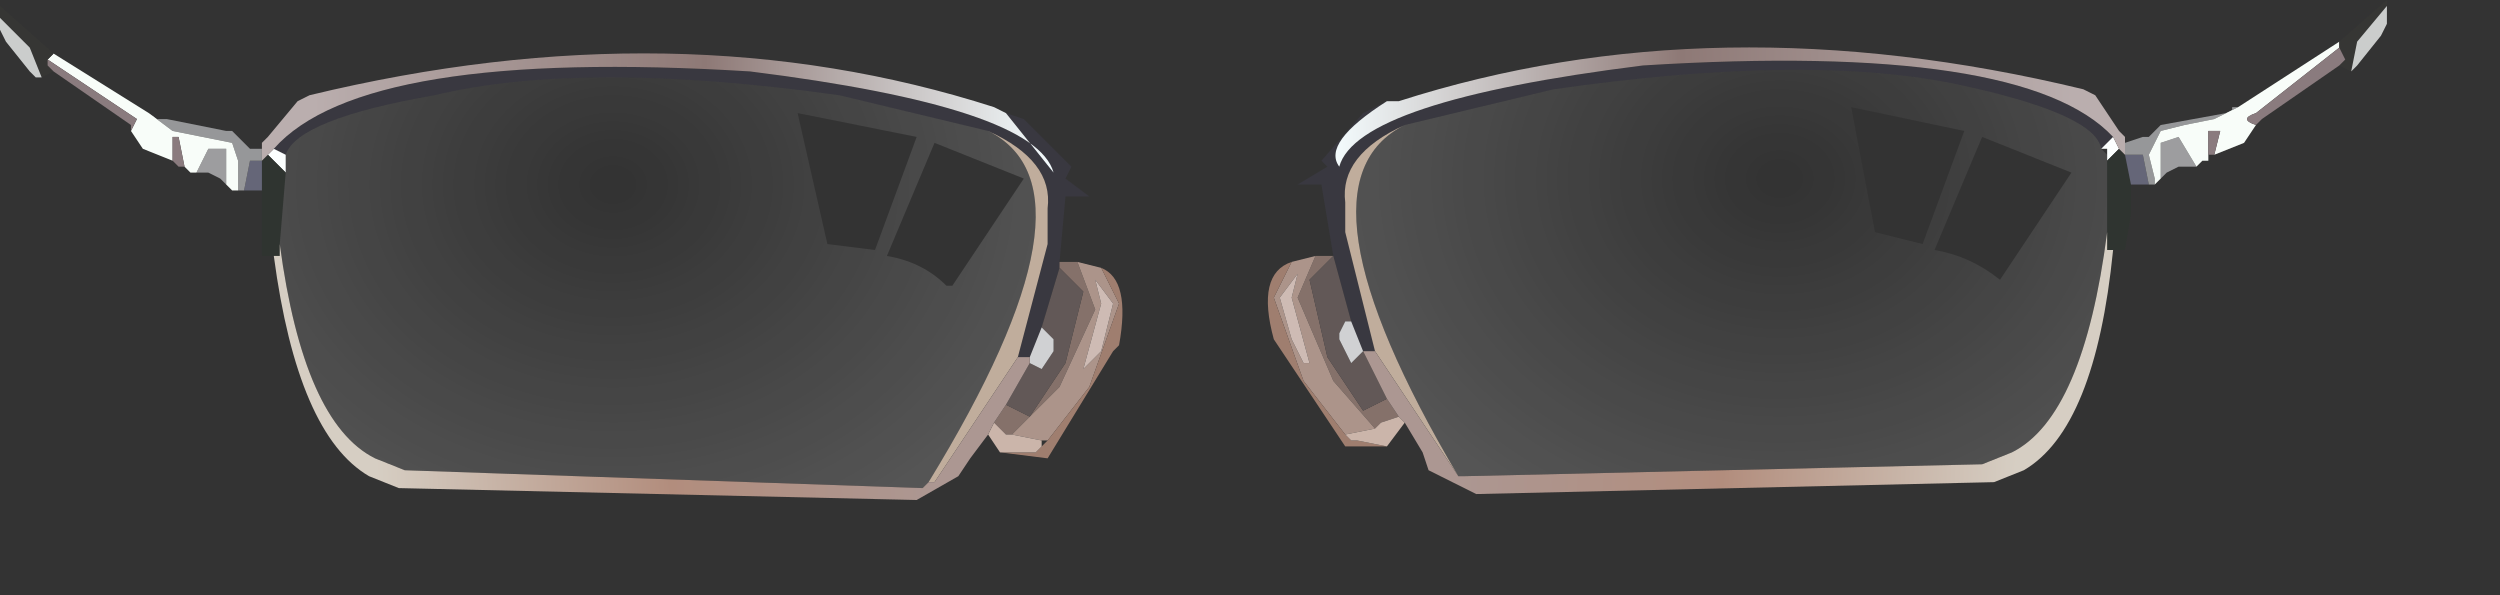 <?xml version="1.0" encoding="utf-8"?>
<svg version="1.1" id="Layer_1"
xmlns="http://www.w3.org/2000/svg"
xmlns:xlink="http://www.w3.org/1999/xlink"
xmlns:author="http://www.sothink.com"
width="21px" height="5px"
xml:space="preserve">
<rect width="100%" height="100%" fill="#333333" stroke="none"/>
<g id="657" transform="matrix(1, 0, 0, 1, -60.25, -29.4)">
<path style="fill:#393840;fill-opacity:1" d="M68.7,30.35L68.85 30.4L69.25 30.8L69.2 30.9L69.4 31.05L69.2 31.05L69.15 31.6L69.15 31.65L69 32.15L68.9 32.4L68.8 32.4L69.05 31.45L69.05 31.15Q69.1 30.75 68.55 30.5L67.3 30.2Q65.15 29.9 63.9 30.2Q62.75 30.4 62.65 30.7L62.55 30.65Q63.3 29.8 66.55 30Q68.95 30.3 69.1 30.85L68.7 30.35" />
<path style="fill:#C0AD9C;fill-opacity:1" d="M68.1,33.45L68.05 33.45Q69.55 31 68.55 30.5Q69.1 30.75 69.05 31.15L69.05 31.45L68.8 32.4L68.1 33.45" />
<path style="fill:#85716A;fill-opacity:1" d="M68.7,33.05L68.6 32.95L68.7 32.8L68.9 32.9L69.2 32.45L69.35 31.85L69.15 31.65L69.15 31.6L69.3 31.6L69.45 32L69.15 32.65L68.75 33.05L68.7 33.05" />
<path style="fill:#AC948A;fill-opacity:1" d="M69.65,31.95L69.4 32.65L69.05 33.1L69 33.1L68.75 33.05L69.15 32.65L69.45 32L69.3 31.6L69.5 31.65L69.65 31.95M69.5,31.95L69.35 32.5L69.5 32.35L69.6 31.95L69.45 31.75L69.5 31.95" />
<path style="fill:#625857;fill-opacity:1" d="M68.9,32.45L69 32.5L69.1 32.35L69.1 32.25L69 32.15L69.15 31.65L69.35 31.85L69.2 32.45L68.9 32.9L68.7 32.8L68.9 32.45" />
<path style="fill:#9F7E6F;fill-opacity:1" d="M69.05,33.1L69.4 32.65L69.65 31.95L69.5 31.65Q69.75 31.75 69.65 32.3L69.6 32.35L69.05 33.25L68.65 33.2L68.95 33.2L69 33.15L69.05 33.1" />
<path style="fill:#CEBBB4;fill-opacity:1" d="M69.45,31.75L69.6 31.95L69.5 32.35L69.35 32.5L69.5 31.95L69.45 31.75" />
<path style="fill:#D0D1D3;fill-opacity:1" d="M69.1,32.25L69.1 32.35L69 32.5L68.9 32.45L68.9 32.4L69 32.15L69.1 32.25" />
<path style="fill:#CBB5AA;fill-opacity:1" d="M68.6,32.95L68.7 33.05L68.75 33.05L69 33.1L69 33.15L68.95 33.2L68.65 33.2L68.55 33.05L68.6 32.95" />
<path style="fill:#FCFFFF;fill-opacity:1" d="M62.65,30.85L62.5 30.7L62.55 30.65L62.65 30.7L62.65 30.75L62.65 30.85" />
<path style="fill:#2F3430;fill-opacity:1" d="M62.6,31.45L62.6 31.55L62.55 31.55L62.45 31.55L62.45 31.25L62.45 31L62.45 30.8L62.45 30.75L62.5 30.7L62.65 30.85L62.6 31.45" />
<path style="fill:#656678;fill-opacity:1" d="M62.35,30.75L62.45 30.75L62.45 30.8L62.45 31L62.3 31L62.35 30.75" />
<path style="fill:#969799;fill-opacity:1" d="M62.45,30.75L62.35 30.75L62.3 31L62.25 31L62.25 30.95L62.25 30.75L62.2 30.6L61.95 30.55L61.7 30.5L61.5 30.35L61.55 30.4L61.6 30.4L61.65 30.4L62.15 30.5L62.2 30.5L62.3 30.6L62.35 30.65L62.45 30.65L62.45 30.75" />
<path style="fill:#9D9D9F;fill-opacity:1" d="M62.15,30.95L62.1 30.9L62 30.85L61.9 30.85L62 30.65L62.15 30.65L62.15 30.95" />
<path style="fill:#F8FDF9;fill-opacity:1" d="M62.15,30.65L62 30.65L61.9 30.85L61.85 30.85L61.8 30.8L61.75 30.55L61.7 30.55L61.7 30.75L61.45 30.65L61.35 30.5L61.4 30.4L60.65 29.9L60.7 29.85L61.5 30.35L61.7 30.5L61.95 30.55L62.2 30.6L62.25 30.75L62.25 30.95L62.25 31L62.2 31L62.15 30.95L62.15 30.65" />
<path style="fill:#363634;fill-opacity:1" d="M60.7,30L60.6 30.05L60.5 29.8L60.25 29.55L60.25 29.45L60.7 29.85L60.65 29.9L60.65 29.95L60.7 30" />
<path style="fill:#8A7B7E;fill-opacity:1" d="M61.8,30.8L61.75 30.8L61.7 30.75L61.7 30.55L61.75 30.55L61.8 30.8M60.65,29.95L60.65 29.9L61.4 30.4L61.35 30.5L61.35 30.45L60.7 30L60.65 29.95" />
<path style="fill:#CBCDCC;fill-opacity:1" d="M60.6,30.05L60.55 30.05L60.5 30L60.3 29.75L60.25 29.65L60.25 29.6L60.25 29.55L60.5 29.8L60.6 30.05" />
<radialGradient
id="RadialGradID_5382" gradientUnits="userSpaceOnUse" gradientTransform="matrix(0.006, 0, 0, 0.005, 65.4, 30.95)" spreadMethod ="pad" cx="0" cy="0" r="819.2" fx="0" fy="0" >
<stop  offset="0.031"  style="stop-color:#FFFFFF;stop-opacity:0" />
<stop  offset="1"  style="stop-color:#FFFFFF;stop-opacity:0.212" />
</radialGradient>
<path style="fill:url(#RadialGradID_5382) " d="M68.05,33.45L68 33.5L63.65 33.35L63.4 33.25Q62.8 32.95 62.6 31.45L62.65 30.85L62.65 30.75L62.65 30.7Q62.75 30.4 63.9 30.2Q65.15 29.9 67.3 30.2L68.55 30.5Q69.55 31 68.05 33.45M66.95,30.35L67.2 31.45L67.6 31.5L67.95 30.55L66.95 30.35M68.25,31.8L68.85 30.9L68.1 30.6L67.7 31.55Q68 31.6 68.2 31.8L68.25 31.8" />
<linearGradient
id="LinearGradID_5383" gradientUnits="userSpaceOnUse" gradientTransform="matrix(-0, -7.62939e-005, -0, 0.001, 67.75, 31)" spreadMethod ="pad" x1="-819.2" y1="0" x2="819.2" y2="0" >
<stop  offset="0.031" style="stop-color:#FFFFFF;stop-opacity:0" />
<stop  offset="1" style="stop-color:#FFFFFF;stop-opacity:0.314" />
</linearGradient>
<path style="fill:url(#LinearGradID_5383) " d="M67.95,30.55L67.6 31.5L67.2 31.45L66.95 30.35L67.95 30.55" />
<linearGradient
id="LinearGradID_5384" gradientUnits="userSpaceOnUse" gradientTransform="matrix(-0, -0, -0, 0.001, 68.9, 31.55)" spreadMethod ="pad" x1="-819.2" y1="0" x2="819.2" y2="0" >
<stop  offset="0.031" style="stop-color:#FFFFFF;stop-opacity:0" />
<stop  offset="1" style="stop-color:#FFFFFF;stop-opacity:0.314" />
</linearGradient>
<path style="fill:url(#LinearGradID_5384) " d="M68.2,31.8Q68 31.6 67.7 31.55L68.1 30.6L68.85 30.9L68.25 31.8L68.2 31.8" />
<linearGradient
id="LinearGradID_5385" gradientUnits="userSpaceOnUse" gradientTransform="matrix(0.004, 0, -1.52588e-005, 0.001, 65.85, 30.35)" spreadMethod ="pad" x1="-819.2" y1="0" x2="819.2" y2="0" >
<stop  offset="0.047" style="stop-color:#BAAEAE;stop-opacity:1" />
<stop  offset="0.549" style="stop-color:#8E7976;stop-opacity:1" />
<stop  offset="1" style="stop-color:#F5FDFF;stop-opacity:1" />
</linearGradient>
<path style="fill:url(#LinearGradID_5385) " d="M69.1,30.85Q68.95 30.3 66.55 30Q63.3 29.8 62.55 30.65L62.5 30.7L62.45 30.75L62.45 30.65L62.45 30.6L62.5 30.55L62.75 30.25L62.85 30.2Q65.95 29.45 68.6 30.3L68.7 30.35L69.1 30.85" />
<linearGradient
id="LinearGradID_5386" gradientUnits="userSpaceOnUse" gradientTransform="matrix(0.001, -1.52588e-005, 0, 0, 70.4, 30.9)" spreadMethod ="pad" x1="-819.2" y1="0" x2="819.2" y2="0" >
<stop  offset="0.035" style="stop-color:#4E4D55;stop-opacity:1" />
<stop  offset="0.447" style="stop-color:#A5A4B6;stop-opacity:1" />
<stop  offset="0.898" style="stop-color:#8B7D7C;stop-opacity:1" />
</linearGradient>
<path style="fill:url(#LinearGradID_5386) " d="M69.2,30.9L69.25 30.8L71.35 30.85L71.35 30.95L71.35 31L69.4 31.05L69.2 30.9" />
<linearGradient
id="LinearGradID_5387" gradientUnits="userSpaceOnUse" gradientTransform="matrix(0.003, -0, 9.15527e-005, 0.002, 65.6, 32.55)" spreadMethod ="pad" x1="-819.2" y1="0" x2="819.2" y2="0" >
<stop  offset="0.047" style="stop-color:#D6CEC3;stop-opacity:1" />
<stop  offset="0.549" style="stop-color:#B28D7D;stop-opacity:1" />
<stop  offset="1" style="stop-color:#AC9792;stop-opacity:1" />
</linearGradient>
<path style="fill:url(#LinearGradID_5387) " d="M68.8,32.4L68.9 32.4L68.9 32.45L68.7 32.8L68.6 32.95L68.55 33.05L68.4 33.25L68.3 33.4L67.95 33.6L63.6 33.5L63.35 33.4Q62.75 33.05 62.55 31.55L62.6 31.55L62.6 31.45Q62.8 32.95 63.4 33.25L63.65 33.35L68 33.5L68.05 33.45L68.1 33.45L68.8 32.4" />
<path style="fill:#393840;fill-opacity:1" d="M78,30.55L77.9 30.65Q77.85 30.35 76.65 30.1Q75.4 29.85 73.3 30.15L72.05 30.45Q71.5 30.7 71.55 31.1L71.55 31.35L71.8 32.35L71.7 32.35L71.6 32.1L71.45 31.55L71.35 30.95L71.15 30.95L71.4 30.8L71.35 30.75L71.7 30.35L71.9 30.25Q71.35 30.6 71.5 30.8Q71.65 30.25 74.05 29.95Q77.25 29.75 78 30.55" />
<path style="fill:#C0AD9C;fill-opacity:1" d="M71.8,32.35L71.55 31.35L71.55 31.1Q71.5 30.7 72.05 30.45Q71.05 30.95 72.5 33.4L71.8 32.35" />
<path style="fill:#85716A;fill-opacity:1" d="M71.3,31.55L71.45 31.55L71.25 31.75L71.4 32.4L71.7 32.85L71.9 32.75L72 32.9L71.85 32.95L71.8 33L71.45 32.6L71.15 31.9L71.3 31.55" />
<path style="fill:#AC948A;fill-opacity:1" d="M71.2,32.6L70.95 31.9L71.1 31.6L71.3 31.55L71.15 31.9L71.45 32.6L71.8 33L71.55 33.05L71.2 32.6M71.1,31.9L71.15 31.7L71 31.9L71.1 32.25L71.2 32.45L71.25 32.45L71.1 31.9" />
<path style="fill:#625857;fill-opacity:1" d="M71.9,32.75L71.7 32.85L71.4 32.4L71.25 31.75L71.45 31.55L71.6 32.1L71.55 32.1L71.5 32.2L71.5 32.25L71.6 32.45L71.7 32.35L71.9 32.75" />
<path style="fill:#9F7E6F;fill-opacity:1" d="M71.55,33.05L71.6 33.1L71.65 33.1L71.9 33.15L71.55 33.15L70.95 32.25Q70.8 31.7 71.1 31.6L70.95 31.9L71.2 32.6L71.55 33.05" />
<path style="fill:#CEBBB4;fill-opacity:1" d="M71.2,32.45L71.1 32.25L71 31.9L71.15 31.7L71.1 31.9L71.25 32.45L71.2 32.45" />
<path style="fill:#D0D1D3;fill-opacity:1" d="M71.6,32.45L71.5 32.25L71.5 32.2L71.55 32.1L71.6 32.1L71.7 32.35L71.6 32.45" />
<path style="fill:#CBB5AA;fill-opacity:1" d="M71.65,33.1L71.6 33.1L71.55 33.05L71.8 33L71.85 32.95L72 32.9L72.05 32.95L71.9 33.15L71.65 33.1" />
<path style="fill:#FCFFFF;fill-opacity:1" d="M78,30.55L78.05 30.65L77.95 30.75L77.95 30.7L77.95 30.65L77.9 30.65L78 30.55" />
<path style="fill:#2F3430;fill-opacity:1" d="M77.95,31.35L77.95 30.75L78.05 30.65L78.1 30.7L78.15 30.95L78.15 31.2L78.1 31.5L78 31.5L77.95 31.5L77.95 31.35" />
<path style="fill:#656678;fill-opacity:1" d="M78.1,30.7L78.25 30.7L78.3 30.95L78.15 30.95L78.1 30.7" />
<path style="fill:#969799;fill-opacity:1" d="M78.1,30.6L78.25 30.55L78.3 30.55L78.4 30.45L78.95 30.35L79 30.35L79 30.3L79.05 30.3L78.85 30.4L78.6 30.45L78.4 30.5L78.3 30.7L78.35 30.9L78.35 30.95L78.3 30.95L78.25 30.7L78.1 30.7L78.1 30.6" />
<path style="fill:#9D9D9F;fill-opacity:1" d="M78.7,30.8L78.55 30.8L78.45 30.85L78.4 30.9L78.4 30.6L78.55 30.55L78.7 30.8" />
<path style="fill:#F8FDF9;fill-opacity:1" d="M78.55,30.55L78.4 30.6L78.4 30.9L78.35 30.95L78.35 30.9L78.3 30.7L78.4 30.5L78.6 30.45L78.85 30.4L79.05 30.3L79.9 29.75L79.9 29.8L79.2 30.35Q79.05 30.4 79.2 30.45L79.1 30.6L78.85 30.7L78.9 30.5L78.8 30.5L78.8 30.75L78.75 30.75L78.7 30.8L78.55 30.55" />
<path style="fill:#363634;fill-opacity:1" d="M79.95,29.9L79.9 29.8L79.9 29.75L80.3 29.4L80.3 29.45L80.05 29.75L80 30L79.9 29.95L79.95 29.9" />
<path style="fill:#8A7B7E;fill-opacity:1" d="M79.9,29.8L79.95 29.9L79.9 29.95L79.25 30.4L79.2 30.45Q79.05 30.4 79.2 30.35L79.9 29.8M78.8,30.5L78.9 30.5L78.85 30.7L78.8 30.7L78.8 30.75L78.8 30.5" />
<path style="fill:#CBCDCC;fill-opacity:1" d="M80.05,29.75L80.3 29.45L80.3 29.55L80.3 29.6L80.25 29.7L80.05 29.95L80 30L80.05 29.75" />
<radialGradient
id="RadialGradID_5388" gradientUnits="userSpaceOnUse" gradientTransform="matrix(-0.006, 0, 0, 0.005, 75.2, 30.9)" spreadMethod ="pad" cx="0" cy="0" r="819.2" fx="0" fy="0" >
<stop  offset="0.031"  style="stop-color:#FFFFFF;stop-opacity:0" />
<stop  offset="1"  style="stop-color:#FFFFFF;stop-opacity:0.212" />
</radialGradient>
<path style="fill:url(#RadialGradID_5388) " d="M76.75,30.5L75.8 30.3L76 31.35L76.4 31.45L76.75 30.5M77.95,30.75L77.95 31.35Q77.75 32.9 77.15 33.2L76.9 33.3L72.55 33.4L72.5 33.4Q71.05 30.95 72.05 30.45L73.3 30.15Q75.4 29.85 76.65 30.1Q77.85 30.35 77.9 30.65L77.95 30.7L77.95 30.75M77.65,30.85L76.9 30.55L76.5 31.5Q76.8 31.55 77.05 31.75L77.65 30.85" />
<linearGradient
id="LinearGradID_5389" gradientUnits="userSpaceOnUse" gradientTransform="matrix(-0.004, 0, 1.52588e-005, 0.001, 74.7, 30.3)" spreadMethod ="pad" x1="-819.2" y1="0" x2="819.2" y2="0" >
<stop  offset="0.047" style="stop-color:#BAAEAE;stop-opacity:1" />
<stop  offset="0.549" style="stop-color:#8E7976;stop-opacity:1" />
<stop  offset="1" style="stop-color:#F5FDFF;stop-opacity:1" />
</linearGradient>
<path style="fill:url(#LinearGradID_5389) " d="M74.05,29.95Q71.65 30.25 71.5 30.8Q71.35 30.6 71.9 30.25L72 30.25Q74.65 29.4 77.75 30.15L77.85 30.2L78.05 30.5L78.1 30.55L78.1 30.6L78.1 30.7L78.05 30.65L78 30.55Q77.25 29.75 74.05 29.95" />
<linearGradient
id="LinearGradID_5390" gradientUnits="userSpaceOnUse" gradientTransform="matrix(-0, -7.62939e-005, -0, 0.001, 76.55, 30.95)" spreadMethod ="pad" x1="-819.2" y1="0" x2="819.2" y2="0" >
<stop  offset="0.031" style="stop-color:#FFFFFF;stop-opacity:0" />
<stop  offset="1" style="stop-color:#FFFFFF;stop-opacity:0.314" />
</linearGradient>
<path style="fill:url(#LinearGradID_5390) " d="M76.4,31.45L76 31.35L75.8 30.3L76.75 30.5L76.4 31.45" />
<linearGradient
id="LinearGradID_5391" gradientUnits="userSpaceOnUse" gradientTransform="matrix(-0.003, -0, -9.15527e-005, 0.002, 75, 32.5)" spreadMethod ="pad" x1="-819.2" y1="0" x2="819.2" y2="0" >
<stop  offset="0.047" style="stop-color:#D6CEC3;stop-opacity:1" />
<stop  offset="0.549" style="stop-color:#B28D7D;stop-opacity:1" />
<stop  offset="1" style="stop-color:#AC9792;stop-opacity:1" />
</linearGradient>
<path style="fill:url(#LinearGradID_5391) " d="M71.7,32.35L71.8 32.35L72.5 33.4L72.55 33.4L76.9 33.3L77.15 33.2Q77.75 32.9 77.95 31.35L77.95 31.5L78 31.5Q77.85 33 77.25 33.35L77 33.45L72.65 33.55L72.25 33.35L72.2 33.2L72.05 32.95L72 32.9L71.9 32.75L71.7 32.35" />
<linearGradient
id="LinearGradID_5392" gradientUnits="userSpaceOnUse" gradientTransform="matrix(-0, -0, -0, 0.001, 77.7, 31.5)" spreadMethod ="pad" x1="-819.2" y1="0" x2="819.2" y2="0" >
<stop  offset="0.031" style="stop-color:#FFFFFF;stop-opacity:0" />
<stop  offset="1" style="stop-color:#FFFFFF;stop-opacity:0.314" />
</linearGradient>
<path style="fill:url(#LinearGradID_5392) " d="M77.05,31.75Q76.8 31.55 76.5 31.5L76.9 30.55L77.65 30.85L77.05 31.75" />
</g>
</svg>
